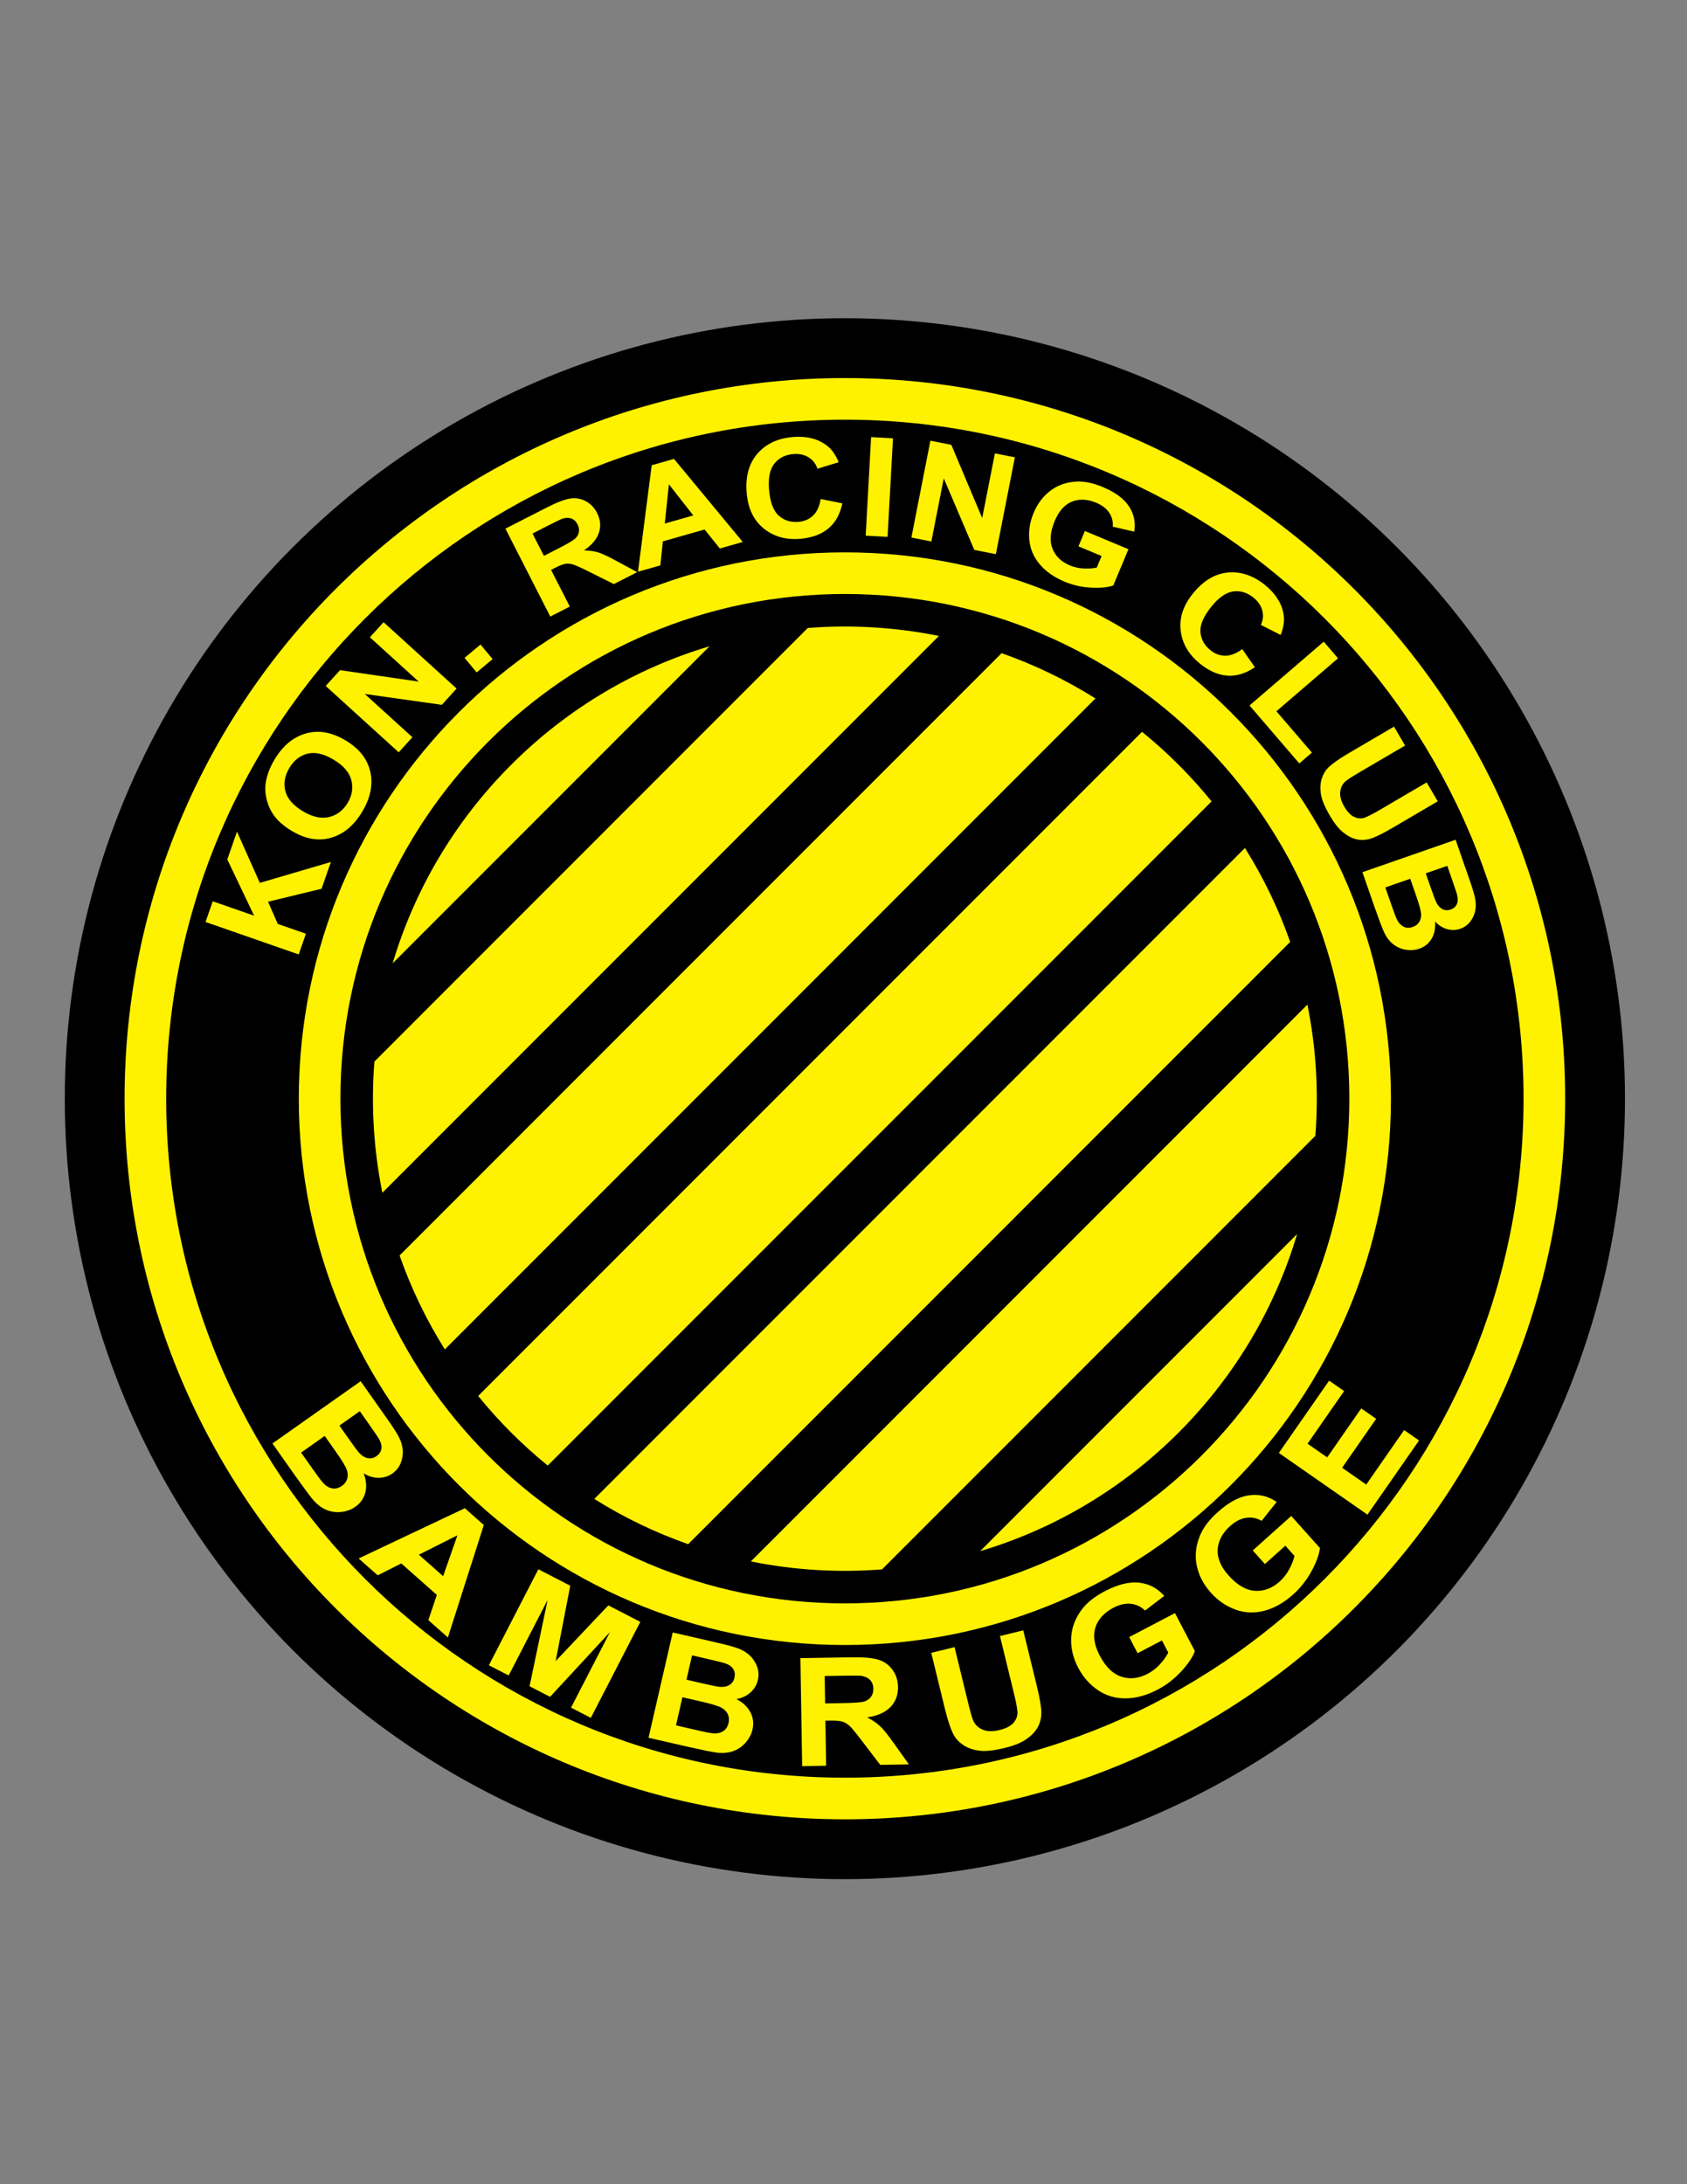 <svg enable-background="new 0 0 612 792" viewBox="0 0 612 792" xmlns="http://www.w3.org/2000/svg"><rect x="0" y="0" width="612" height="792" fill="#808080" stroke="none"/><circle cx="306.5" cy="398.39" r="283"/><path d="m45.196 398.389c.006-144.317 116.988-261.299 261.303-261.303 144.318.003 261.298 116.985 261.304 261.303-.006 144.316-116.985 261.298-261.304 261.304-144.315-.006-261.297-116.988-261.303-261.304z" fill="#fff200"/><path d="m132.402 572.485c44.579 44.567 106.084 72.109 174.097 72.112 68.013-.003 129.518-27.545 174.097-72.112 44.567-44.579 72.109-106.084 72.113-174.097-.004-68.012-27.546-129.517-72.113-174.096-44.579-44.567-106.084-72.11-174.097-72.114-68.013.004-129.518 27.547-174.097 72.114-44.567 44.579-72.109 106.084-72.114 174.096.005 68.013 27.547 129.518 72.114 174.097z"/><path d="m108.399 398.39c.006-109.412 88.689-198.095 198.101-198.101 109.41.006 198.095 88.689 198.1 198.101-.005 109.409-88.69 198.095-198.1 198.101-109.412-.007-198.095-88.692-198.101-198.101z" fill="#fff200"/><path d="m177.093 268.983c-33.128 33.142-53.597 78.847-53.6 129.407.002 50.559 20.471 96.264 53.6 129.404 33.143 33.13 78.847 53.597 129.406 53.602 50.559-.005 96.264-20.472 129.405-53.602 33.13-33.141 53.597-78.846 53.602-129.404-.005-50.56-20.472-96.264-53.602-129.407-33.141-33.129-78.846-53.597-129.405-53.6-50.559.003-96.263 20.471-129.406 53.6z"/><g fill="#fff200"><path d="m108.365 346.086-33.8-11.766 2.613-7.507 15.009 5.225-9.73-20.391 3.514-10.094 8.291 18.582 25.773-7.577-3.381 9.713-19.42 4.699 3.53 8.053 10.213 3.555z"/><path d="m105.944 301.357c-3.132-1.865-5.455-3.945-6.967-6.241-1.108-1.702-1.889-3.588-2.342-5.66-.452-2.071-.507-4.079-.165-6.021.443-2.59 1.484-5.262 3.124-8.016 2.967-4.984 6.747-8.135 11.339-9.454 4.592-1.318 9.391-.487 14.397 2.493 4.965 2.955 7.965 6.752 9.001 11.39 1.037 4.638.076 9.441-2.882 14.41-2.994 5.03-6.77 8.2-11.327 9.507-4.557 1.308-9.283.506-14.178-2.408zm3.98-7.163c3.482 2.073 6.648 2.76 9.499 2.06 2.85-.699 5.085-2.41 6.706-5.133s2.06-5.488 1.315-8.295c-.744-2.808-2.898-5.272-6.464-7.396-3.524-2.098-6.659-2.813-9.405-2.146-2.746.668-4.957 2.409-6.632 5.224-1.676 2.815-2.149 5.607-1.42 8.374.729 2.769 2.863 5.206 6.401 7.312z"/><path d="m144.643 272.792-26.493-24.062 5.199-5.725 28.525 4.141-17.692-16.068 4.965-5.467 26.493 24.062-5.362 5.904-27.947-3.942 17.277 15.69z"/><path d="m172.92 243.82-4.394-5.268 5.794-4.833 4.395 5.268z"/><path d="m199.631 223.564-16.279-31.872 14.899-7.61c3.747-1.913 6.615-3.018 8.606-3.312 1.99-.295 3.869.029 5.637.972s3.133 2.356 4.096 4.24c1.222 2.392 1.457 4.762.706 7.109-.751 2.348-2.561 4.511-5.431 6.488 1.945.03 3.665.276 5.157.738s3.716 1.501 6.672 3.116l7.457 4.031-8.466 4.324-8.66-4.321c-3.083-1.55-5.124-2.476-6.123-2.78-.999-.303-1.935-.383-2.806-.239-.872.144-2.12.63-3.746 1.461l-1.435.733 6.796 13.305zm-2.315-22.008 5.238-2.675c3.395-1.734 5.45-2.948 6.161-3.641.712-.692 1.144-1.479 1.296-2.362.153-.882-.016-1.801-.504-2.758-.547-1.073-1.305-1.777-2.271-2.116-.967-.337-2.068-.301-3.305.112-.611.221-2.352 1.063-5.221 2.529l-5.525 2.821z"/><path d="m269.449 196.517-8.318 2.364-5.527-6.881-15.137 4.301-.904 8.708-8.111 2.304 4.969-38.617 8.085-2.297zm-17.948-9.621-8.847-11.292-1.485 14.228z"/><path d="m297.731 180.95 7.863 1.582c-.857 3.99-2.577 7.042-5.161 9.157-2.583 2.115-5.98 3.346-10.191 3.692-5.21.428-9.626-.837-13.246-3.797-3.621-2.96-5.662-7.246-6.123-12.858-.488-5.937.818-10.686 3.921-14.247 3.102-3.563 7.4-5.569 12.896-6.021 4.8-.395 8.804.574 12.014 2.906 1.909 1.378 3.427 3.458 4.555 6.239l-7.702 2.348c-.616-1.811-1.704-3.191-3.264-4.141-1.56-.949-3.394-1.337-5.499-1.165-2.908.24-5.19 1.382-6.845 3.429s-2.308 5.195-1.958 9.444c.371 4.51 1.527 7.648 3.469 9.415 1.942 1.768 4.34 2.534 7.195 2.299 2.105-.173 3.866-.931 5.283-2.272 1.416-1.341 2.348-3.344 2.793-6.01z"/><path d="m314.05 194.234 1.967-35.735 7.936.438-1.968 35.734z"/><path d="m330.625 194.926 6.896-35.118 7.589 1.49 11.205 26.557 4.604-23.452 7.247 1.423-6.897 35.118-7.826-1.537-11.075-25.959-4.498 22.901z"/><path d="m391.238 198.104 2.327-5.563 15.805 6.616-5.504 13.151c-2.102.707-4.825.967-8.171.774-3.345-.191-6.512-.913-9.501-2.164-3.799-1.59-6.807-3.7-9.023-6.331-2.218-2.63-3.474-5.59-3.766-8.879s.226-6.518 1.551-9.686c1.439-3.438 3.511-6.162 6.215-8.17 2.704-2.009 5.882-3.087 9.533-3.234 2.788-.122 5.916.544 9.383 1.995 4.509 1.887 7.67 4.221 9.486 7.001s2.451 5.838 1.909 9.175l-7.802-1.81c.167-1.836-.259-3.518-1.278-5.048-1.02-1.529-2.586-2.736-4.699-3.621-3.204-1.341-6.139-1.484-8.802-.429-2.664 1.055-4.756 3.399-6.277 7.032-1.64 3.919-1.912 7.258-.815 10.019 1.095 2.761 3.195 4.791 6.3 6.091 1.536.643 3.19 1.013 4.964 1.112 1.773.098 3.377-.012 4.81-.329l1.753-4.189z"/><path d="m450.651 235.364 4.584 6.581c-3.378 2.289-6.732 3.303-10.061 3.043-3.328-.259-6.633-1.72-9.913-4.383-4.06-3.294-6.373-7.262-6.94-11.904s.924-9.149 4.472-13.522c3.754-4.625 7.982-7.151 12.686-7.578s9.196 1.097 13.479 4.572c3.739 3.035 5.961 6.504 6.666 10.409.426 2.316.084 4.868-1.026 7.657l-7.187-3.632c.808-1.734.978-3.483.507-5.248-.47-1.765-1.524-3.313-3.165-4.644-2.266-1.839-4.704-2.591-7.314-2.258-2.611.333-5.261 2.156-7.947 5.467-2.851 3.513-4.186 6.579-4.007 9.199.18 2.619 1.382 4.831 3.606 6.636 1.64 1.331 3.436 2.002 5.387 2.014 1.95.011 4.007-.792 6.173-2.409z"/><path d="m453.293 255.806 26.922-23.132 5.181 6.029-22.35 19.203 12.881 14.991-4.573 3.929z"/><path d="m505.71 263.48 4.018 6.858-16.725 9.798c-2.654 1.555-4.325 2.647-5.012 3.278-1.092 1.034-1.697 2.327-1.815 3.88-.119 1.553.383 3.287 1.505 5.203 1.141 1.946 2.362 3.202 3.665 3.767 1.302.565 2.538.639 3.709.223 1.17-.417 2.978-1.34 5.422-2.772l17.082-10.008 4.019 6.858-16.219 9.502c-3.708 2.172-6.436 3.521-8.184 4.047-1.747.526-3.44.6-5.077.22-1.637-.379-3.256-1.22-4.858-2.522s-3.191-3.297-4.766-5.985c-1.9-3.244-3.001-5.903-3.302-7.978s-.192-3.918.326-5.529 1.283-2.92 2.296-3.929c1.507-1.484 3.988-3.238 7.442-5.262z"/><path d="m528.053 304.495 5.174 14.862c1.023 2.942 1.675 5.174 1.956 6.698.28 1.523.266 2.979-.044 4.366s-.92 2.666-1.831 3.836-2.097 2.01-3.558 2.518c-1.582.551-3.198.588-4.848.11-1.647-.478-3.082-1.406-4.302-2.782.189 2.474-.228 4.572-1.248 6.292-1.021 1.72-2.508 2.92-4.46 3.6-1.536.535-3.168.662-4.895.381-1.725-.28-3.261-.95-4.603-2.009s-2.461-2.551-3.354-4.476c-.56-1.209-1.685-4.2-3.382-8.974l-4.406-12.655zm-16.454 14.144-9.037 3.146 2.419 6.949c.941 2.705 1.607 4.397 1.999 5.076.573 1.051 1.34 1.804 2.299 2.257.958.452 2.037.471 3.236.053 1.014-.353 1.78-.923 2.299-1.71.518-.787.762-1.749.729-2.883-.033-1.136-.645-3.411-1.833-6.826zm13.441-4.679-7.815 2.721 1.713 4.92c1.018 2.924 1.69 4.729 2.014 5.412.585 1.237 1.34 2.107 2.265 2.609.924.502 1.932.564 3.023.184 1.046-.364 1.784-.977 2.217-1.838s.5-1.942.203-3.241c-.182-.771-.889-2.922-2.118-6.457z"/><path d="m130.84 500.836 9.925 14.073c1.965 2.785 3.324 4.938 4.079 6.456.754 1.517 1.178 3.053 1.27 4.605.093 1.554-.163 3.083-.769 4.589-.605 1.505-1.6 2.746-2.982 3.721-1.499 1.058-3.188 1.583-5.066 1.577s-3.667-.548-5.365-1.628c.945 2.546 1.14 4.877.585 6.995s-1.757 3.828-3.605 5.131c-1.456 1.027-3.134 1.653-5.034 1.879s-3.717-.017-5.448-.725c-1.731-.709-3.358-1.94-4.879-3.696-.953-1.103-3.04-3.91-6.265-8.42l-8.451-11.984zm-13.042 19.842-8.558 6.035 4.64 6.581c1.807 2.56 3.019 4.14 3.635 4.735.92.935 1.953 1.494 3.098 1.682 1.145.187 2.286-.12 3.421-.92.96-.678 1.595-1.509 1.903-2.493.308-.985.273-2.069-.104-3.253-.377-1.185-1.707-3.394-3.987-6.627zm12.728-8.977-7.401 5.22 3.286 4.659c1.953 2.77 3.203 4.466 3.751 5.086.989 1.124 2.046 1.811 3.17 2.063 1.124.249 2.203.01 3.237-.719.99-.698 1.582-1.565 1.777-2.602s-.06-2.194-.764-3.472c-.424-.755-1.816-2.807-4.176-6.152z"/><path d="m162.483 593.749-7.087-6.271 3.077-9.155-12.898-11.41-8.558 4.307-6.911-6.114 38.518-18.216 6.889 6.095zm-1.729-22.218 5.184-14.818-13.988 7.029z"/><path d="m177.352 603.835 17.951-34.81 11.571 5.967-5.297 27.327 19.114-20.202 11.597 5.981-17.95 34.809-7.183-3.704 14.13-27.4-21.731 23.48-7.444-3.838 6.555-31.307-14.129 27.401z"/><path d="m244.04 591.943 16.784 3.857c3.322.764 5.771 1.459 7.346 2.086 1.574.627 2.914 1.487 4.02 2.582 1.105 1.095 1.935 2.405 2.489 3.93s.642 3.112.263 4.762c-.411 1.788-1.317 3.307-2.721 4.556-1.402 1.25-3.097 2.038-5.082 2.368 2.403 1.265 4.104 2.872 5.104 4.819s1.246 4.023.74 6.228c-.399 1.736-1.231 3.321-2.496 4.758s-2.779 2.469-4.541 3.097c-1.763.627-3.797.795-6.101.503-1.445-.187-4.874-.883-10.285-2.09l-14.292-3.284zm3.529 23.481-2.346 10.206 7.848 1.804c3.054.702 5.011 1.069 5.868 1.102 1.308.081 2.451-.19 3.429-.815.977-.625 1.622-1.614 1.934-2.969.263-1.146.181-2.187-.246-3.127-.428-.939-1.177-1.723-2.249-2.353s-3.536-1.389-7.392-2.274zm3.489-15.18-2.029 8.826 5.557 1.277c3.303.759 5.366 1.188 6.188 1.285 1.486.177 2.732-.017 3.736-.58 1.004-.565 1.647-1.462 1.931-2.696.271-1.18.134-2.221-.413-3.123s-1.508-1.594-2.885-2.075c-.821-.279-3.226-.878-7.216-1.795z"/><path d="m291 640.404-.635-39.159 18.306-.297c4.603-.074 7.954.223 10.052.893s3.787 1.893 5.07 3.671c1.282 1.779 1.943 3.826 1.98 6.141.048 2.939-.863 5.381-2.732 7.325-1.869 1.945-4.689 3.198-8.462 3.758 1.896.967 3.467 2.037 4.71 3.21 1.244 1.173 2.929 3.267 5.055 6.277l5.384 7.555-10.402.168-6.426-8.419c-2.282-3.009-3.841-4.902-4.677-5.682-.836-.779-1.716-1.309-2.642-1.588-.926-.278-2.387-.401-4.385-.369l-1.763.028.265 16.348zm8.331-22.738 6.435-.106c4.172-.067 6.775-.269 7.808-.606 1.033-.338 1.837-.903 2.412-1.696s.853-1.777.834-2.952c-.021-1.317-.426-2.375-1.212-3.174-.788-.797-1.888-1.292-3.302-1.482-.707-.077-2.823-.089-6.349-.03l-6.788.109z"/><path d="m337.834 599.321 8.45-2.063 5.032 20.607c.799 3.268 1.422 5.363 1.867 6.28.742 1.47 1.909 2.51 3.5 3.119 1.591.611 3.566.629 5.927.052 2.397-.586 4.097-1.472 5.098-2.661.999-1.189 1.466-2.462 1.395-3.819-.069-1.359-.472-3.543-1.207-6.554l-5.14-21.047 8.45-2.063 4.881 19.982c1.115 4.567 1.674 7.851 1.678 9.849.005 1.997-.449 3.794-1.359 5.392-.911 1.598-2.3 3.032-4.167 4.304-1.868 1.273-4.457 2.313-7.769 3.121-3.997.977-7.13 1.297-9.4.963-2.27-.335-4.167-1.026-5.693-2.074-1.527-1.048-2.661-2.261-3.4-3.64-1.085-2.045-2.147-5.195-3.186-9.451z"/><path d="m412.695 599.458-3.06-5.847 16.61-8.695 7.235 13.822c-.87 2.266-2.555 4.74-5.052 7.425-2.498 2.685-5.318 4.85-8.459 6.494-3.992 2.09-7.871 3.15-11.636 3.181s-7.136-.978-10.111-3.028c-2.976-2.051-5.334-4.742-7.077-8.071-1.892-3.613-2.739-7.26-2.544-10.941.196-3.681 1.507-7.111 3.934-10.291 1.844-2.433 4.589-4.604 8.233-6.512 4.739-2.482 8.913-3.515 12.523-3.104 3.609.412 6.631 2.013 9.063 4.799l-6.973 5.31c-1.431-1.423-3.144-2.238-5.145-2.448-2-.209-4.111.269-6.333 1.431-3.367 1.764-5.536 4.136-6.507 7.117-.972 2.981-.458 6.38 1.541 10.198 2.155 4.119 4.779 6.681 7.871 7.686 3.091 1.006 6.268.653 9.531-1.055 1.614-.845 3.082-1.979 4.404-3.405 1.32-1.426 2.348-2.854 3.081-4.283l-2.305-4.401z"/><path d="m458.867 567.123-4.403-4.916 13.968-12.507 10.408 11.622c-.287 2.409-1.313 5.222-3.075 8.438s-3.964 6.007-6.605 8.372c-3.357 3.007-6.857 4.986-10.498 5.94-3.643.955-7.157.804-10.545-.454-3.389-1.258-6.335-3.286-8.843-6.086-2.721-3.038-4.438-6.365-5.152-9.981-.713-3.616-.285-7.264 1.286-10.941 1.19-2.813 3.317-5.591 6.383-8.335 3.984-3.567 7.777-5.596 11.378-6.083 3.601-.486 6.922.323 9.964 2.428l-5.455 6.857c-1.735-1.027-3.6-1.396-5.589-1.109-1.991.289-3.92 1.27-5.788 2.942-2.832 2.536-4.352 5.367-4.563 8.496-.209 3.128 1.124 6.298 3.999 9.509 3.101 3.463 6.273 5.303 9.518 5.518 3.242.215 6.236-.906 8.98-3.363 1.357-1.215 2.502-2.676 3.432-4.382.932-1.706 1.577-3.342 1.936-4.908l-3.314-3.701z"/><path d="m496.078 549.218-32.146-22.373 18.247-26.219 5.439 3.784-13.278 19.08 7.126 4.96 12.355-17.752 5.416 3.768-12.355 17.753 8.749 6.089 13.749-19.755 5.416 3.771z"/><path d="m474.291 364.282-201.898 201.899c15.667 3.169 31.691 4.133 47.576 2.887l157.209-157.209c1.246-15.886.283-31.909-2.887-47.577z"/><path d="m451.631 307.486-236.034 236.035c10.833 6.798 22.26 12.268 34.052 16.408l218.391-218.391c-4.141-11.792-9.611-23.218-16.409-34.052z"/><path d="m363.352 236.85-218.392 218.39c4.14 11.792 9.611 23.221 16.411 34.053l236.032-236.033c-10.832-6.799-22.26-12.27-34.051-16.41z"/><path d="m185.433 277.322c-20.807 20.808-35.135 45.638-42.993 71.987l114.98-114.98c-26.349 7.858-51.18 22.186-71.987 42.993z"/><path d="m293.031 227.712-157.208 157.208c-1.247 15.885-.283 31.909 2.886 47.577l201.899-201.898c-15.668-3.17-31.692-4.133-47.577-2.887z"/><path d="m427.567 277.322c-4.261-4.261-8.692-8.246-13.268-11.964l-240.83 240.831c3.718 4.576 7.703 9.007 11.964 13.268 4.26 4.261 8.692 8.246 13.268 11.964l240.831-240.83c-3.719-4.577-7.704-9.009-11.965-13.269z"/><path d="m427.567 519.457c20.807-20.807 35.135-45.637 42.991-71.984l-114.975 114.975c26.349-7.856 51.178-22.184 71.984-42.991z"/></g></svg>